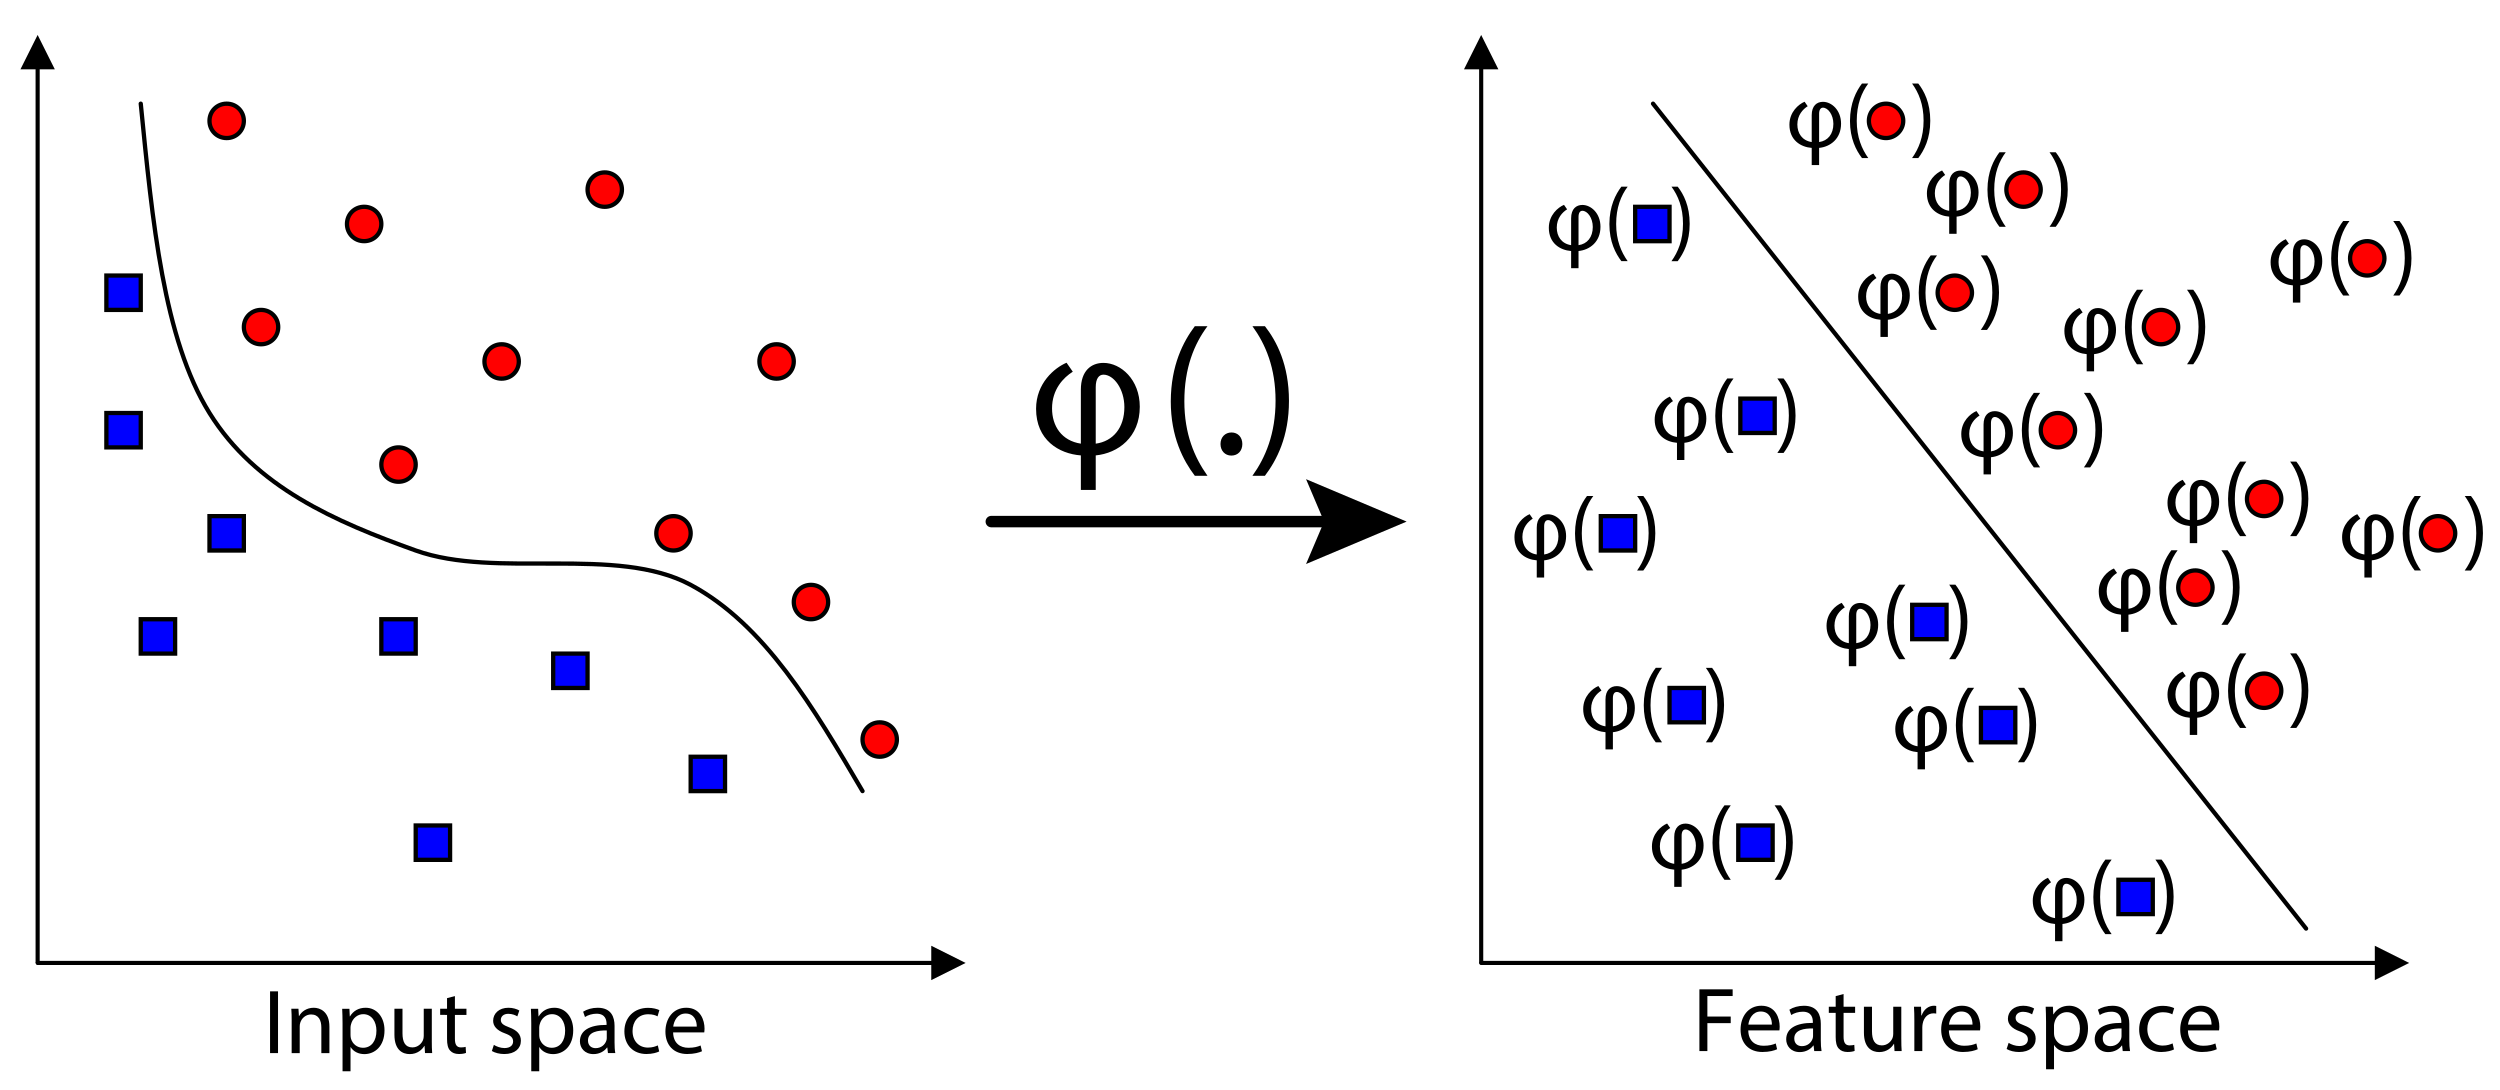 <?xml version="1.0" encoding="utf-8"?>
<!-- Generator: Adobe Illustrator 29.1.0, SVG Export Plug-In . SVG Version: 9.03 Build 55587)  -->
<svg version="1.1" id="Layer_1" xmlns="http://www.w3.org/2000/svg" xmlns:xlink="http://www.w3.org/1999/xlink" x="0px" y="0px"
	 viewBox="0 0 218.212 95.133" style="enable-background:new 0 0 218.212 95.133;" xml:space="preserve">
<style type="text/css">
	.st0{fill:none;stroke:#000000;stroke-width:0.375;stroke-linecap:round;stroke-linejoin:round;stroke-miterlimit:10;}
	.st1{fill-rule:evenodd;clip-rule:evenodd;fill:#FF0000;}
	.st2{fill:#0000FF;}
	.st3{fill:none;stroke:#000000;stroke-width:0.375;stroke-linecap:round;stroke-miterlimit:8;}
	.st4{fill:none;stroke:#000000;stroke-linecap:round;stroke-linejoin:round;}
</style>
<path class="st0" d="M12.285,9.05c1.02,10.26,1.98,20.52,6,27
	c4.02,6.48,10.98,9.48,18,12c7.02,2.52,17.52-0.48,24,3
	c6.48,3.48,10.74,10.74,15,18"/>
<path d="M1.785,6.05l1.5-3l1.5,3 M3.105,84.05V5.57l0.06-0.12l0.12-0.06l0.12,0.06
	l0.06,0.12v78.48l-0.06,0.12l-0.12,0.06l-0.12-0.06L3.105,84.05z"/>
<path d="M81.285,82.55l3,1.5l-3,1.5 M3.285,83.87H81.765l0.18,0.06v0.24l-0.18,0.06H3.285
	l-0.12-0.06l-0.06-0.12l0.06-0.12L3.285,83.87z"/>
<path class="st1" d="M19.785,9.05c-0.84,0-1.5,0.66-1.5,1.5c0,0.84,0.66,1.5,1.5,1.5s1.5-0.66,1.5-1.5
	C21.285,9.71,20.625,9.05,19.785,9.05"/>
<path class="st0" d="M19.785,9.05c-0.84,0-1.5,0.66-1.5,1.5c0,0.84,0.66,1.5,1.5,1.5s1.5-0.66,1.5-1.5
	C21.285,9.71,20.625,9.05,19.785,9.05z"/>
<rect x="9.285" y="24.05" class="st2" width="3" height="3"/>
<path class="st3" d="M9.285,24.05 M12.285,24.05h-3v3h3V24.05z"/>
<path class="st1" d="M31.785,18.05c-0.84,0-1.5,0.66-1.5,1.5c0,0.84,0.66,1.5,1.5,1.5s1.5-0.66,1.5-1.5
	C33.285,18.71,32.625,18.05,31.785,18.05"/>
<path class="st0" d="M31.785,18.05c-0.84,0-1.5,0.66-1.5,1.5c0,0.84,0.66,1.5,1.5,1.5s1.5-0.66,1.5-1.5
	C33.285,18.71,32.625,18.05,31.785,18.05z"/>
<path class="st1" d="M43.785,30.05c-0.84,0-1.5,0.66-1.5,1.5c0,0.84,0.66,1.5,1.5,1.5s1.5-0.66,1.5-1.5
	C45.285,30.71,44.625,30.05,43.785,30.05"/>
<path class="st0" d="M43.785,30.05c-0.84,0-1.5,0.66-1.5,1.5c0,0.84,0.66,1.5,1.5,1.5s1.5-0.66,1.5-1.5
	C45.285,30.71,44.625,30.05,43.785,30.05z"/>
<path class="st1" d="M52.785,15.05c-0.84,0-1.5,0.66-1.5,1.5c0,0.84,0.66,1.5,1.5,1.5
	s1.5-0.66,1.5-1.5C54.285,15.71,53.625,15.05,52.785,15.05"/>
<path class="st0" d="M52.785,15.05c-0.84,0-1.5,0.66-1.5,1.5c0,0.84,0.66,1.5,1.5,1.5
	s1.5-0.66,1.5-1.5C54.285,15.71,53.625,15.05,52.785,15.05z"/>
<path class="st1" d="M67.785,30.05c-0.84,0-1.5,0.66-1.5,1.5c0,0.84,0.66,1.5,1.5,1.5s1.5-0.66,1.5-1.5
	C69.285,30.71,68.625,30.05,67.785,30.05"/>
<path class="st0" d="M67.785,30.05c-0.84,0-1.5,0.66-1.5,1.5c0,0.84,0.66,1.5,1.5,1.5s1.5-0.66,1.5-1.5
	C69.285,30.71,68.625,30.05,67.785,30.05z"/>
<rect x="9.285" y="36.05" class="st2" width="3" height="3"/>
<path class="st3" d="M9.285,36.05 M12.285,36.05h-3v3h3V36.05z"/>
<rect x="18.285" y="45.05" class="st2" width="3" height="3"/>
<path class="st3" d="M18.285,45.05 M21.285,45.05h-3v3h3V45.05z"/>
<rect x="12.285" y="54.05" class="st2" width="3" height="3"/>
<path class="st3" d="M12.285,54.05 M15.285,54.05h-3v3h3V54.05z"/>
<rect x="33.285" y="54.05" class="st2" width="3" height="3"/>
<path class="st3" d="M33.285,54.05 M36.285,54.05h-3v3h3V54.05z"/>
<rect x="48.285" y="57.05" class="st2" width="3" height="3"/>
<path class="st3" d="M48.285,57.05 M51.285,57.05h-3v3h3V57.05z"/>
<rect x="60.285" y="66.05" class="st2" width="3" height="3"/>
<path class="st3" d="M60.285,66.05 M63.285,66.05h-3v3h3V66.05z"/>
<rect x="36.285" y="72.05" class="st2" width="3" height="3"/>
<path class="st3" d="M36.285,72.05 M39.285,72.05h-3v3h3V72.05z"/>
<path class="st1" d="M22.785,27.05c-0.84,0-1.5,0.66-1.5,1.5c0,0.84,0.66,1.5,1.5,1.5s1.5-0.66,1.5-1.5
	C24.285,27.71,23.625,27.05,22.785,27.05"/>
<path class="st0" d="M22.785,27.05c-0.84,0-1.5,0.66-1.5,1.5c0,0.84,0.66,1.5,1.5,1.5s1.5-0.66,1.5-1.5
	C24.285,27.71,23.625,27.05,22.785,27.05z"/>
<path class="st1" d="M34.785,39.05c-0.84,0-1.5,0.66-1.5,1.5c0,0.84,0.66,1.5,1.5,1.5s1.5-0.66,1.5-1.5
	C36.285,39.71,35.625,39.05,34.785,39.05"/>
<path class="st0" d="M34.785,39.05c-0.84,0-1.5,0.66-1.5,1.5c0,0.84,0.66,1.5,1.5,1.5s1.5-0.66,1.5-1.5
	C36.285,39.71,35.625,39.05,34.785,39.05z"/>
<path class="st1" d="M58.785,45.05c-0.84,0-1.5,0.66-1.5,1.5c0,0.84,0.66,1.5,1.5,1.5s1.5-0.66,1.5-1.5
	C60.285,45.71,59.625,45.05,58.785,45.05"/>
<path class="st0" d="M58.785,45.05c-0.84,0-1.5,0.66-1.5,1.5c0,0.84,0.66,1.5,1.5,1.5s1.5-0.66,1.5-1.5
	C60.285,45.71,59.625,45.05,58.785,45.05z"/>
<path class="st1" d="M70.785,51.05c-0.84,0-1.5,0.66-1.5,1.5c0,0.84,0.66,1.5,1.5,1.5s1.5-0.66,1.5-1.5
	C72.285,51.71,71.625,51.05,70.785,51.05"/>
<path class="st0" d="M70.785,51.05c-0.84,0-1.5,0.66-1.5,1.5c0,0.84,0.66,1.5,1.5,1.5s1.5-0.66,1.5-1.5
	C72.285,51.71,71.625,51.05,70.785,51.05z"/>
<path class="st1" d="M76.785,63.05c-0.84,0-1.5,0.66-1.5,1.5c0,0.84,0.66,1.5,1.5,1.5
	s1.5-0.66,1.5-1.5C78.285,63.71,77.625,63.05,76.785,63.05"/>
<path class="st0" d="M76.785,63.05c-0.84,0-1.5,0.66-1.5,1.5c0,0.84,0.66,1.5,1.5,1.5
	s1.5-0.66,1.5-1.5C78.285,63.71,77.625,63.05,76.785,63.05z"/>
<path d="M127.785,6.05l1.5-3l1.5,3 M129.105,84.05V5.57l0.06-0.12l0.12-0.06
	l0.12,0.06l0.06,0.12v78.48l-0.06,0.12l-0.12,0.06l-0.12-0.06L129.105,84.05z"/>
<path d="M207.285,82.55l3,1.5l-3,1.5 M129.285,83.87h78.48l0.18,0.06v0.24l-0.18,0.06
	h-78.48l-0.12-0.06l-0.06-0.12l0.06-0.12L129.285,83.87z"/>
<line class="st0" x1="144.285" y1="9.05" x2="201.285" y2="81.05"/>
<rect x="142.725" y="18.05" class="st2" width="3" height="3"/>
<path class="st3" d="M142.725,18.05 M145.725,18.05h-3v3h3V18.05z"/>
<g>
	<path d="M136.784,18.271c-0.407,0.255-0.902,0.766-0.902,1.596
		c0,0.766,0.415,1.405,1.253,1.532V19.053c0-0.83,0.455-1.165,0.982-1.165
		c0.758,0,1.58,0.726,1.58,1.907c0,1.325-0.942,2.019-1.916,2.115v1.5h-0.646v-1.5
		c-0.957-0.072-1.946-0.67-1.946-2.027c0-1.109,0.798-1.78,1.324-2.003L136.784,18.271z
		 M137.781,21.399c0.759-0.104,1.245-0.694,1.245-1.588c0-0.79-0.463-1.413-0.909-1.413
		c-0.2,0-0.336,0.176-0.336,0.543V21.399z"/>
</g>
<g>
	<path d="M142.071,16.291c-0.582,0.782-1.005,1.82-1.005,3.264
		c0,1.42,0.438,2.442,1.005,3.24h-0.55c-0.503-0.663-1.046-1.684-1.046-3.24
		c0.008-1.572,0.543-2.594,1.046-3.264H142.071z"/>
	<path d="M145.894,22.796c0.567-0.79,1.006-1.828,1.006-3.264
		c0-1.429-0.431-2.45-1.006-3.24h0.543c0.511,0.655,1.046,1.676,1.046,3.248
		c0,1.564-0.535,2.578-1.046,3.256H145.894z"/>
</g>
<rect x="151.905" y="34.79" class="st2" width="3" height="3"/>
<path class="st3" d="M151.905,34.79 M154.905,34.79h-3v3h3V34.79z"/>
<g>
	<path d="M146.024,35.011c-0.407,0.255-0.902,0.766-0.902,1.596
		c0,0.766,0.415,1.405,1.253,1.532v-2.346c0-0.83,0.455-1.165,0.982-1.165
		c0.758,0,1.58,0.726,1.58,1.907c0,1.325-0.942,2.019-1.916,2.115v1.5h-0.646v-1.5
		c-0.957-0.072-1.946-0.67-1.946-2.027c0-1.109,0.798-1.78,1.324-2.003L146.024,35.011z
		 M147.022,38.139c0.759-0.104,1.245-0.694,1.245-1.588c0-0.79-0.463-1.413-0.909-1.413
		c-0.2,0-0.336,0.176-0.336,0.543V38.139z"/>
</g>
<g>
	<path d="M151.312,33.032c-0.582,0.782-1.005,1.82-1.005,3.264
		c0,1.42,0.438,2.442,1.005,3.24h-0.55c-0.503-0.663-1.046-1.684-1.046-3.24
		c0.008-1.572,0.543-2.594,1.046-3.264H151.312z"/>
	<path d="M155.134,39.536c0.567-0.79,1.006-1.828,1.006-3.264
		c0-1.429-0.431-2.45-1.006-3.24h0.543c0.511,0.655,1.046,1.676,1.046,3.248
		c0,1.564-0.535,2.578-1.046,3.256H155.134z"/>
</g>
<rect x="166.905" y="52.79" class="st2" width="3" height="3"/>
<path class="st3" d="M166.905,52.79 M169.905,52.79h-3v3h3V52.79z"/>
<g>
	<path d="M161.024,53.011c-0.407,0.255-0.902,0.766-0.902,1.596
		c0,0.766,0.415,1.405,1.253,1.532v-2.346c0-0.83,0.455-1.165,0.982-1.165
		c0.758,0,1.58,0.726,1.58,1.907c0,1.325-0.942,2.019-1.916,2.115v1.5h-0.646v-1.5
		c-0.957-0.072-1.946-0.67-1.946-2.027c0-1.109,0.798-1.78,1.324-2.003L161.024,53.011z
		 M162.022,56.139c0.759-0.104,1.245-0.694,1.245-1.588c0-0.79-0.463-1.413-0.909-1.413
		c-0.2,0-0.336,0.176-0.336,0.543V56.139z"/>
</g>
<g>
	<path d="M166.312,51.032c-0.582,0.782-1.005,1.82-1.005,3.264
		c0,1.42,0.438,2.442,1.005,3.24h-0.55c-0.503-0.663-1.046-1.684-1.046-3.24
		c0.008-1.572,0.543-2.594,1.046-3.264H166.312z"/>
	<path d="M170.134,57.536c0.567-0.79,1.006-1.828,1.006-3.264
		c0-1.429-0.431-2.45-1.006-3.24h0.543c0.511,0.655,1.046,1.676,1.046,3.248
		c0,1.564-0.535,2.578-1.046,3.256H170.134z"/>
</g>
<rect x="172.905" y="61.79" class="st2" width="3" height="3"/>
<path class="st3" d="M172.905,61.79 M175.905,61.79h-3v3h3V61.79z"/>
<g>
	<path d="M167.024,62.011c-0.407,0.255-0.902,0.766-0.902,1.596
		c0,0.766,0.415,1.405,1.253,1.532v-2.346c0-0.83,0.455-1.165,0.982-1.165
		c0.758,0,1.58,0.726,1.58,1.907c0,1.325-0.942,2.019-1.916,2.115v1.5h-0.646v-1.5
		c-0.957-0.072-1.946-0.67-1.946-2.027c0-1.109,0.798-1.78,1.324-2.003L167.024,62.011z
		 M168.022,65.139c0.759-0.104,1.245-0.694,1.245-1.588c0-0.79-0.463-1.413-0.909-1.413
		c-0.2,0-0.336,0.176-0.336,0.543V65.139z"/>
</g>
<g>
	<path d="M172.312,60.032c-0.582,0.782-1.005,1.82-1.005,3.264
		c0,1.42,0.438,2.442,1.005,3.24h-0.55c-0.503-0.663-1.046-1.684-1.046-3.24
		c0.008-1.572,0.543-2.594,1.046-3.264H172.312z"/>
	<path d="M176.134,66.536c0.567-0.79,1.006-1.828,1.006-3.264
		c0-1.429-0.431-2.45-1.006-3.24h0.543c0.511,0.655,1.046,1.676,1.046,3.248
		c0,1.564-0.535,2.578-1.046,3.256H176.134z"/>
</g>
<rect x="145.725" y="60.05" class="st2" width="3" height="3"/>
<path class="st3" d="M145.725,60.05 M148.725,60.05h-3v3h3V60.05z"/>
<g>
	<path d="M139.784,60.271c-0.407,0.255-0.902,0.766-0.902,1.596
		c0,0.766,0.415,1.405,1.253,1.532V61.053c0-0.83,0.455-1.165,0.982-1.165
		c0.758,0,1.58,0.726,1.58,1.907c0,1.325-0.942,2.019-1.916,2.115v1.5h-0.646v-1.5
		c-0.957-0.072-1.946-0.67-1.946-2.027c0-1.109,0.798-1.78,1.324-2.003L139.784,60.271z
		 M140.781,63.399c0.759-0.104,1.245-0.694,1.245-1.588c0-0.79-0.463-1.413-0.909-1.413
		c-0.2,0-0.336,0.176-0.336,0.543V63.399z"/>
</g>
<g>
	<path d="M145.071,58.291c-0.582,0.782-1.005,1.82-1.005,3.264
		c0,1.42,0.438,2.442,1.005,3.24h-0.55c-0.503-0.663-1.046-1.684-1.046-3.24
		c0.008-1.572,0.543-2.594,1.046-3.264H145.071z"/>
	<path d="M148.894,64.796c0.567-0.79,1.006-1.828,1.006-3.264
		c0-1.429-0.431-2.45-1.006-3.24h0.543c0.511,0.655,1.046,1.676,1.046,3.248
		c0,1.564-0.535,2.578-1.046,3.256H148.894z"/>
</g>
<rect x="139.725" y="45.05" class="st2" width="3" height="3"/>
<path class="st3" d="M139.725,45.05 M142.725,45.05h-3v3h3V45.05z"/>
<g>
	<path d="M133.784,45.271c-0.407,0.255-0.902,0.766-0.902,1.596
		c0,0.766,0.415,1.405,1.253,1.532V46.053c0-0.83,0.455-1.165,0.982-1.165
		c0.758,0,1.58,0.726,1.58,1.907c0,1.325-0.942,2.019-1.916,2.115v1.5h-0.646v-1.5
		c-0.957-0.072-1.946-0.67-1.946-2.027c0-1.109,0.798-1.78,1.324-2.003L133.784,45.271z
		 M134.781,48.399c0.759-0.104,1.245-0.694,1.245-1.588c0-0.79-0.463-1.413-0.909-1.413
		c-0.2,0-0.336,0.176-0.336,0.543V48.399z"/>
</g>
<g>
	<path d="M139.071,43.291c-0.582,0.782-1.005,1.82-1.005,3.264
		c0,1.42,0.438,2.442,1.005,3.24h-0.55c-0.503-0.663-1.046-1.684-1.046-3.24
		c0.008-1.572,0.543-2.594,1.046-3.264H139.071z"/>
	<path d="M142.894,49.796c0.567-0.79,1.006-1.828,1.006-3.264
		c0-1.429-0.431-2.45-1.006-3.24h0.543c0.511,0.655,1.046,1.676,1.046,3.248
		c0,1.564-0.535,2.578-1.046,3.256H142.894z"/>
</g>
<rect x="184.905" y="76.79" class="st2" width="3" height="3"/>
<path class="st3" d="M184.905,76.79 M187.905,76.79h-3v3h3V76.79z"/>
<g>
	<path d="M179.024,77.011c-0.407,0.255-0.902,0.766-0.902,1.596
		c0,0.766,0.415,1.405,1.253,1.532v-2.346c0-0.83,0.455-1.165,0.982-1.165
		c0.758,0,1.58,0.726,1.58,1.907c0,1.325-0.942,2.019-1.916,2.115v1.5h-0.646v-1.5
		c-0.957-0.072-1.946-0.67-1.946-2.027c0-1.109,0.798-1.78,1.324-2.003L179.024,77.011z
		 M180.022,80.139c0.759-0.104,1.245-0.694,1.245-1.588c0-0.79-0.463-1.413-0.909-1.413
		c-0.2,0-0.336,0.176-0.336,0.543V80.139z"/>
</g>
<g>
	<path d="M184.312,75.032c-0.582,0.782-1.005,1.82-1.005,3.264
		c0,1.42,0.438,2.442,1.005,3.24h-0.55c-0.503-0.663-1.046-1.684-1.046-3.24
		c0.008-1.572,0.543-2.594,1.046-3.264H184.312z"/>
	<path d="M188.134,81.536c0.567-0.79,1.006-1.828,1.006-3.264
		c0-1.429-0.431-2.45-1.006-3.24h0.543c0.511,0.655,1.046,1.676,1.046,3.248
		c0,1.564-0.535,2.578-1.046,3.256H188.134z"/>
</g>
<rect x="151.725" y="72.05" class="st2" width="3" height="3"/>
<path class="st3" d="M151.725,72.05 M154.725,72.05h-3v3h3V72.05z"/>
<g>
	<path d="M145.784,72.271c-0.407,0.255-0.902,0.766-0.902,1.596
		c0,0.766,0.415,1.405,1.253,1.532v-2.346c0-0.83,0.455-1.165,0.982-1.165
		c0.758,0,1.58,0.726,1.58,1.907c0,1.325-0.942,2.019-1.916,2.115v1.5h-0.646v-1.5
		c-0.957-0.072-1.946-0.67-1.946-2.027c0-1.109,0.798-1.78,1.324-2.003L145.784,72.271z
		 M146.781,75.399c0.759-0.104,1.245-0.694,1.245-1.588c0-0.79-0.463-1.413-0.909-1.413
		c-0.2,0-0.336,0.176-0.336,0.543V75.399z"/>
</g>
<g>
	<path d="M151.071,70.291c-0.582,0.782-1.005,1.82-1.005,3.264
		c0,1.42,0.438,2.442,1.005,3.24h-0.55c-0.503-0.663-1.046-1.684-1.046-3.24
		c0.008-1.572,0.543-2.594,1.046-3.264H151.071z"/>
	<path d="M154.894,76.796c0.567-0.79,1.006-1.828,1.006-3.264
		c0-1.429-0.431-2.45-1.006-3.24h0.543c0.511,0.655,1.046,1.676,1.046,3.248
		c0,1.564-0.535,2.578-1.046,3.256H154.894z"/>
</g>
<g>
	<path d="M93.638,32.444c-0.817,0.513-1.81,1.538-1.81,3.204
		c0,1.538,0.833,2.82,2.515,3.076v-4.71c0-1.666,0.913-2.339,1.971-2.339
		c1.522,0,3.172,1.458,3.172,3.829c0,2.66-1.891,4.053-3.845,4.246v3.012h-1.298v-3.012
		c-1.922-0.144-3.909-1.346-3.909-4.069c0-2.227,1.602-3.573,2.66-4.021L93.638,32.444z
		 M95.641,38.725c1.522-0.208,2.5-1.394,2.5-3.188c0-1.586-0.929-2.835-1.827-2.835
		c-0.4,0-0.673,0.352-0.673,1.089V38.725z"/>
</g>
<g>
	<path d="M105.395,28.471c-1.169,1.57-2.019,3.653-2.019,6.553
		c0,2.852,0.881,4.903,2.019,6.505h-1.105c-1.009-1.33-2.099-3.38-2.099-6.505
		c0.016-3.156,1.089-5.207,2.099-6.553H105.395z"/>
	<path d="M106.531,38.757c0-0.593,0.4-1.009,0.961-1.009c0.562,0,0.945,0.417,0.945,1.009
		c0,0.577-0.368,1.009-0.961,1.009C106.916,39.766,106.531,39.333,106.531,38.757z"/>
	<path d="M109.318,41.528c1.138-1.586,2.019-3.669,2.019-6.553
		c0-2.868-0.865-4.918-2.019-6.505h1.09c1.025,1.314,2.099,3.365,2.099,6.521
		c0,3.14-1.073,5.175-2.099,6.537H109.318z"/>
</g>
<path class="st1" d="M188.625,27.05c-0.84,0-1.5,0.66-1.5,1.5c0,0.84,0.66,1.5,1.5,1.5
	c0.78,0,1.5-0.66,1.5-1.5C190.125,27.71,189.405,27.05,188.625,27.05"/>
<path class="st0" d="M188.625,27.05c-0.84,0-1.5,0.66-1.5,1.5c0,0.84,0.66,1.5,1.5,1.5
	c0.78,0,1.5-0.66,1.5-1.5C190.125,27.71,189.405,27.05,188.625,27.05z"/>
<g>
	<path d="M181.784,27.271c-0.407,0.255-0.902,0.766-0.902,1.596
		c0,0.766,0.415,1.405,1.253,1.532V28.053c0-0.83,0.455-1.165,0.982-1.165
		c0.758,0,1.58,0.726,1.58,1.907c0,1.325-0.942,2.019-1.916,2.115v1.5h-0.646v-1.5
		c-0.957-0.072-1.946-0.67-1.946-2.027c0-1.109,0.798-1.78,1.324-2.003L181.784,27.271z
		 M182.781,30.399c0.759-0.104,1.245-0.694,1.245-1.588c0-0.79-0.463-1.413-0.909-1.413
		c-0.2,0-0.336,0.176-0.336,0.543V30.399z"/>
</g>
<g>
	<path d="M187.071,25.291c-0.582,0.782-1.005,1.82-1.005,3.264
		c0,1.42,0.438,2.442,1.005,3.24h-0.55c-0.503-0.663-1.046-1.684-1.046-3.24
		c0.008-1.572,0.543-2.594,1.046-3.264H187.071z"/>
	<path d="M190.894,31.796c0.567-0.79,1.006-1.828,1.006-3.264
		c0-1.429-0.431-2.45-1.006-3.24h0.543c0.511,0.655,1.046,1.676,1.046,3.248
		c0,1.564-0.535,2.578-1.046,3.256H190.894z"/>
</g>
<path class="st1" d="M164.625,9.05c-0.84,0-1.5,0.66-1.5,1.5c0,0.84,0.66,1.5,1.5,1.5
	c0.78,0,1.5-0.66,1.5-1.5C166.125,9.71,165.405,9.05,164.625,9.05"/>
<path class="st0" d="M164.625,9.05c-0.84,0-1.5,0.66-1.5,1.5c0,0.84,0.66,1.5,1.5,1.5
	c0.78,0,1.5-0.66,1.5-1.5C166.125,9.71,165.405,9.05,164.625,9.05z"/>
<g>
	<path d="M157.784,9.271c-0.407,0.255-0.902,0.766-0.902,1.596
		c0,0.766,0.415,1.405,1.253,1.532v-2.346c0-0.83,0.455-1.165,0.982-1.165
		c0.758,0,1.58,0.726,1.58,1.907c0,1.325-0.942,2.019-1.916,2.115v1.5h-0.646v-1.5
		c-0.957-0.072-1.946-0.67-1.946-2.027c0-1.109,0.798-1.78,1.324-2.003L157.784,9.271z
		 M158.781,12.399c0.759-0.104,1.245-0.694,1.245-1.588c0-0.79-0.463-1.413-0.909-1.413
		c-0.2,0-0.336,0.176-0.336,0.543V12.399z"/>
</g>
<g>
	<path d="M163.071,7.291c-0.582,0.782-1.005,1.82-1.005,3.264
		c0,1.42,0.438,2.442,1.005,3.24h-0.55c-0.503-0.663-1.046-1.684-1.046-3.24
		c0.008-1.572,0.543-2.594,1.046-3.264H163.071z"/>
	<path d="M166.894,13.796c0.567-0.79,1.006-1.828,1.006-3.264
		c0-1.429-0.431-2.45-1.006-3.24h0.543c0.511,0.655,1.046,1.676,1.046,3.248
		c0,1.564-0.535,2.578-1.046,3.256H166.894z"/>
</g>
<path class="st1" d="M179.625,36.05c-0.84,0-1.5,0.66-1.5,1.5c0,0.84,0.66,1.5,1.5,1.5
	c0.78,0,1.5-0.66,1.5-1.5C181.125,36.71,180.405,36.05,179.625,36.05"/>
<path class="st0" d="M179.625,36.05c-0.84,0-1.5,0.66-1.5,1.5c0,0.84,0.66,1.5,1.5,1.5
	c0.78,0,1.5-0.66,1.5-1.5C181.125,36.71,180.405,36.05,179.625,36.05z"/>
<g>
	<path d="M172.784,36.271c-0.407,0.255-0.902,0.766-0.902,1.596
		c0,0.766,0.415,1.405,1.253,1.532V37.053c0-0.83,0.455-1.165,0.982-1.165
		c0.758,0,1.58,0.726,1.58,1.907c0,1.325-0.942,2.019-1.916,2.115v1.5h-0.646v-1.5
		c-0.957-0.072-1.946-0.67-1.946-2.027c0-1.109,0.798-1.78,1.324-2.003L172.784,36.271z
		 M173.781,39.399c0.759-0.104,1.245-0.694,1.245-1.588c0-0.79-0.463-1.413-0.909-1.413
		c-0.2,0-0.336,0.176-0.336,0.543V39.399z"/>
</g>
<g>
	<path d="M178.071,34.291c-0.582,0.782-1.005,1.82-1.005,3.264
		c0,1.42,0.438,2.442,1.005,3.24h-0.55c-0.503-0.663-1.046-1.684-1.046-3.24
		c0.008-1.572,0.543-2.594,1.046-3.264H178.071z"/>
	<path d="M181.894,40.796c0.567-0.79,1.006-1.828,1.006-3.264
		c0-1.429-0.431-2.45-1.006-3.24h0.543c0.511,0.655,1.046,1.676,1.046,3.248
		c0,1.564-0.535,2.578-1.046,3.256H181.894z"/>
</g>
<path class="st1" d="M170.625,24.05c-0.84,0-1.5,0.66-1.5,1.5c0,0.84,0.66,1.5,1.5,1.5
	c0.78,0,1.5-0.66,1.5-1.5C172.125,24.71,171.405,24.05,170.625,24.05"/>
<path class="st0" d="M170.625,24.05c-0.84,0-1.5,0.66-1.5,1.5c0,0.84,0.66,1.5,1.5,1.5
	c0.78,0,1.5-0.66,1.5-1.5C172.125,24.71,171.405,24.05,170.625,24.05z"/>
<g>
	<path d="M163.784,24.271c-0.407,0.255-0.902,0.766-0.902,1.596
		c0,0.766,0.415,1.405,1.253,1.532V25.053c0-0.83,0.455-1.165,0.982-1.165
		c0.758,0,1.58,0.726,1.58,1.907c0,1.325-0.942,2.019-1.916,2.115v1.5h-0.646v-1.5
		c-0.957-0.072-1.946-0.67-1.946-2.027c0-1.109,0.798-1.78,1.324-2.003L163.784,24.271z
		 M164.781,27.399c0.759-0.104,1.245-0.694,1.245-1.588c0-0.79-0.463-1.413-0.909-1.413
		c-0.2,0-0.336,0.176-0.336,0.543V27.399z"/>
</g>
<g>
	<path d="M169.071,22.291c-0.582,0.782-1.005,1.82-1.005,3.264
		c0,1.42,0.438,2.442,1.005,3.24h-0.55c-0.503-0.663-1.046-1.684-1.046-3.24
		c0.008-1.572,0.543-2.594,1.046-3.264H169.071z"/>
	<path d="M172.894,28.796c0.567-0.79,1.006-1.828,1.006-3.264
		c0-1.429-0.431-2.45-1.006-3.24h0.543c0.511,0.655,1.046,1.676,1.046,3.248
		c0,1.564-0.535,2.578-1.046,3.256H172.894z"/>
</g>
<path class="st1" d="M176.625,15.05c-0.84,0-1.5,0.66-1.5,1.5c0,0.84,0.66,1.5,1.5,1.5
	c0.78,0,1.5-0.66,1.5-1.5C178.125,15.71,177.405,15.05,176.625,15.05"/>
<path class="st0" d="M176.625,15.05c-0.84,0-1.5,0.66-1.5,1.5c0,0.84,0.66,1.5,1.5,1.5
	c0.78,0,1.5-0.66,1.5-1.5C178.125,15.71,177.405,15.05,176.625,15.05z"/>
<g>
	<path d="M169.784,15.271c-0.407,0.255-0.902,0.766-0.902,1.596
		c0,0.766,0.415,1.405,1.253,1.532V16.053c0-0.83,0.455-1.165,0.982-1.165
		c0.758,0,1.58,0.726,1.58,1.907c0,1.325-0.942,2.019-1.916,2.115v1.5h-0.646v-1.5
		c-0.957-0.072-1.946-0.67-1.946-2.027c0-1.109,0.798-1.78,1.324-2.003L169.784,15.271z
		 M170.781,18.399c0.759-0.104,1.245-0.694,1.245-1.588c0-0.79-0.463-1.413-0.909-1.413
		c-0.2,0-0.336,0.176-0.336,0.543V18.399z"/>
</g>
<g>
	<path d="M175.071,13.291c-0.582,0.782-1.005,1.82-1.005,3.264
		c0,1.42,0.438,2.442,1.005,3.24h-0.55c-0.503-0.663-1.046-1.684-1.046-3.24
		c0.008-1.572,0.543-2.594,1.046-3.264H175.071z"/>
	<path d="M178.894,19.796c0.567-0.79,1.006-1.828,1.006-3.264
		c0-1.429-0.431-2.45-1.006-3.24h0.543c0.511,0.655,1.046,1.676,1.046,3.248
		c0,1.564-0.535,2.578-1.046,3.256H178.894z"/>
</g>
<path class="st1" d="M197.625,58.79c-0.84,0-1.5,0.66-1.5,1.5c0,0.84,0.66,1.5,1.5,1.5
	c0.78,0,1.5-0.66,1.5-1.5C199.125,59.45,198.405,58.79,197.625,58.79"/>
<path class="st0" d="M197.625,58.79c-0.84,0-1.5,0.66-1.5,1.5c0,0.84,0.66,1.5,1.5,1.5
	c0.78,0,1.5-0.66,1.5-1.5C199.125,59.45,198.405,58.79,197.625,58.79z"/>
<g>
	<path d="M190.784,59.011c-0.407,0.255-0.902,0.766-0.902,1.596
		c0,0.766,0.415,1.405,1.253,1.532v-2.346c0-0.83,0.455-1.165,0.982-1.165
		c0.758,0,1.58,0.726,1.58,1.907c0,1.325-0.942,2.019-1.916,2.115v1.5h-0.646v-1.5
		c-0.957-0.072-1.946-0.67-1.946-2.027c0-1.109,0.798-1.78,1.324-2.003L190.784,59.011z
		 M191.781,62.139c0.759-0.104,1.245-0.694,1.245-1.588c0-0.79-0.463-1.413-0.909-1.413
		c-0.2,0-0.336,0.176-0.336,0.543V62.139z"/>
</g>
<g>
	<path d="M196.071,57.032c-0.582,0.782-1.005,1.82-1.005,3.264
		c0,1.42,0.438,2.442,1.005,3.24h-0.55c-0.503-0.663-1.046-1.684-1.046-3.24
		c0.008-1.572,0.543-2.594,1.046-3.264H196.071z"/>
	<path d="M199.894,63.536c0.567-0.79,1.006-1.828,1.006-3.264
		c0-1.429-0.431-2.45-1.006-3.24h0.543c0.511,0.655,1.046,1.676,1.046,3.248
		c0,1.564-0.535,2.578-1.046,3.256H199.894z"/>
</g>
<path class="st1" d="M206.625,21.05c-0.84,0-1.5,0.66-1.5,1.5c0,0.84,0.66,1.5,1.5,1.5
	c0.78,0,1.5-0.66,1.5-1.5C208.125,21.71,207.405,21.05,206.625,21.05"/>
<path class="st0" d="M206.625,21.05c-0.84,0-1.5,0.66-1.5,1.5c0,0.84,0.66,1.5,1.5,1.5
	c0.78,0,1.5-0.66,1.5-1.5C208.125,21.71,207.405,21.05,206.625,21.05z"/>
<g>
	<path d="M199.784,21.271c-0.407,0.255-0.902,0.766-0.902,1.596
		c0,0.766,0.415,1.405,1.253,1.532V22.053c0-0.83,0.455-1.165,0.982-1.165
		c0.758,0,1.58,0.726,1.58,1.907c0,1.325-0.942,2.019-1.916,2.115v1.5h-0.646v-1.5
		c-0.957-0.072-1.946-0.67-1.946-2.027c0-1.109,0.798-1.78,1.324-2.003L199.784,21.271z
		 M200.781,24.399c0.759-0.104,1.245-0.694,1.245-1.588c0-0.79-0.463-1.413-0.909-1.413
		c-0.2,0-0.336,0.176-0.336,0.543V24.399z"/>
</g>
<g>
	<path d="M205.071,19.291c-0.582,0.782-1.005,1.82-1.005,3.264
		c0,1.42,0.438,2.442,1.005,3.24h-0.55c-0.503-0.663-1.046-1.684-1.046-3.24
		c0.008-1.572,0.543-2.594,1.046-3.264H205.071z"/>
	<path d="M208.894,25.796c0.567-0.79,1.006-1.828,1.006-3.264
		c0-1.429-0.431-2.45-1.006-3.24h0.543c0.511,0.655,1.046,1.676,1.046,3.248
		c0,1.564-0.535,2.578-1.046,3.256H208.894z"/>
</g>
<path class="st1" d="M197.625,42.05c-0.84,0-1.5,0.66-1.5,1.5c0,0.84,0.66,1.5,1.5,1.5
	c0.78,0,1.5-0.66,1.5-1.5C199.125,42.71,198.405,42.05,197.625,42.05"/>
<path class="st0" d="M197.625,42.05c-0.84,0-1.5,0.66-1.5,1.5c0,0.84,0.66,1.5,1.5,1.5
	c0.78,0,1.5-0.66,1.5-1.5C199.125,42.71,198.405,42.05,197.625,42.05z"/>
<g>
	<path d="M190.784,42.271c-0.407,0.255-0.902,0.766-0.902,1.596
		c0,0.766,0.415,1.405,1.253,1.532V43.053c0-0.83,0.455-1.165,0.982-1.165
		c0.758,0,1.58,0.726,1.58,1.907c0,1.325-0.942,2.019-1.916,2.115v1.5h-0.646v-1.5
		c-0.957-0.072-1.946-0.67-1.946-2.027c0-1.109,0.798-1.78,1.324-2.003L190.784,42.271z
		 M191.781,45.399c0.759-0.104,1.245-0.694,1.245-1.588c0-0.79-0.463-1.413-0.909-1.413
		c-0.2,0-0.336,0.176-0.336,0.543V45.399z"/>
</g>
<g>
	<path d="M196.071,40.291c-0.582,0.782-1.005,1.82-1.005,3.264
		c0,1.42,0.438,2.442,1.005,3.24h-0.55c-0.503-0.663-1.046-1.684-1.046-3.24
		c0.008-1.572,0.543-2.594,1.046-3.264H196.071z"/>
	<path d="M199.894,46.796c0.567-0.79,1.006-1.828,1.006-3.264
		c0-1.429-0.431-2.45-1.006-3.24h0.543c0.511,0.655,1.046,1.676,1.046,3.248
		c0,1.564-0.535,2.578-1.046,3.256H199.894z"/>
</g>
<path class="st1" d="M191.625,49.79c-0.84,0-1.5,0.66-1.5,1.5c0,0.84,0.66,1.5,1.5,1.5
	c0.78,0,1.5-0.66,1.5-1.5C193.125,50.45,192.405,49.79,191.625,49.79"/>
<path class="st0" d="M191.625,49.79c-0.84,0-1.5,0.66-1.5,1.5c0,0.84,0.66,1.5,1.5,1.5
	c0.78,0,1.5-0.66,1.5-1.5C193.125,50.45,192.405,49.79,191.625,49.79z"/>
<g>
	<path d="M184.784,50.011c-0.407,0.255-0.902,0.766-0.902,1.596
		c0,0.766,0.415,1.405,1.253,1.532v-2.346c0-0.83,0.455-1.165,0.982-1.165
		c0.758,0,1.58,0.726,1.58,1.907c0,1.325-0.942,2.019-1.916,2.115v1.5h-0.646v-1.5
		c-0.957-0.072-1.946-0.67-1.946-2.027c0-1.109,0.798-1.78,1.324-2.003L184.784,50.011z
		 M185.781,53.139c0.759-0.104,1.245-0.694,1.245-1.588c0-0.79-0.463-1.413-0.909-1.413
		c-0.2,0-0.336,0.176-0.336,0.543V53.139z"/>
</g>
<g>
	<path d="M190.071,48.032c-0.582,0.782-1.005,1.82-1.005,3.264
		c0,1.42,0.438,2.442,1.005,3.24h-0.55c-0.503-0.663-1.046-1.684-1.046-3.24
		c0.008-1.572,0.543-2.594,1.046-3.264H190.071z"/>
	<path d="M193.894,54.536c0.567-0.79,1.006-1.828,1.006-3.264
		c0-1.429-0.431-2.45-1.006-3.24h0.543c0.511,0.655,1.046,1.676,1.046,3.248
		c0,1.564-0.535,2.578-1.046,3.256H193.894z"/>
</g>
<path class="st1" d="M212.805,45.05c-0.84,0-1.5,0.66-1.5,1.5c0,0.84,0.66,1.5,1.5,1.5
	c0.78,0,1.5-0.66,1.5-1.5C214.305,45.71,213.585,45.05,212.805,45.05"/>
<path class="st0" d="M212.805,45.05c-0.84,0-1.5,0.66-1.5,1.5c0,0.84,0.66,1.5,1.5,1.5
	c0.78,0,1.5-0.66,1.5-1.5C214.305,45.71,213.585,45.05,212.805,45.05z"/>
<g>
	<path d="M206.024,45.271c-0.407,0.255-0.902,0.766-0.902,1.596
		c0,0.766,0.415,1.405,1.253,1.532V46.053c0-0.83,0.455-1.165,0.982-1.165
		c0.758,0,1.58,0.726,1.58,1.907c0,1.325-0.942,2.019-1.916,2.115v1.5h-0.646v-1.5
		c-0.957-0.072-1.946-0.67-1.946-2.027c0-1.109,0.798-1.78,1.324-2.003L206.024,45.271z
		 M207.022,48.399c0.759-0.104,1.245-0.694,1.245-1.588c0-0.79-0.463-1.413-0.909-1.413
		c-0.2,0-0.336,0.176-0.336,0.543V48.399z"/>
</g>
<g>
	<path d="M211.312,43.291c-0.582,0.782-1.005,1.82-1.005,3.264
		c0,1.42,0.438,2.442,1.005,3.24h-0.55c-0.503-0.663-1.046-1.684-1.046-3.24
		c0.008-1.572,0.543-2.594,1.046-3.264H211.312z"/>
	<path d="M215.134,49.796c0.567-0.79,1.006-1.828,1.006-3.264
		c0-1.429-0.431-2.45-1.006-3.24h0.543c0.511,0.655,1.046,1.676,1.046,3.248
		c0,1.564-0.535,2.578-1.046,3.256H215.134z"/>
</g>
<g>
	<path d="M148.332,86.354h2.902v0.584h-2.206v1.791h2.038v0.576h-2.038v2.438h-0.696V86.354z"
		/>
	<path d="M152.597,89.936c0.016,0.952,0.624,1.343,1.327,1.343
		c0.504,0,0.808-0.088,1.071-0.2l0.12,0.504c-0.248,0.112-0.672,0.24-1.287,0.24
		c-1.191,0-1.903-0.784-1.903-1.951s0.688-2.087,1.815-2.087c1.263,0,1.599,1.112,1.599,1.823
		c0,0.144-0.016,0.256-0.023,0.328H152.597z M154.659,89.433
		c0.008-0.448-0.184-1.144-0.976-1.144c-0.711,0-1.023,0.656-1.079,1.144H154.659z"/>
	<path d="M158.355,91.744l-0.056-0.488h-0.024c-0.216,0.304-0.632,0.576-1.184,0.576
		c-0.783,0-1.183-0.552-1.183-1.111c0-0.936,0.831-1.447,2.326-1.439v-0.08
		c0-0.32-0.088-0.896-0.88-0.896c-0.359,0-0.735,0.112-1.007,0.288l-0.16-0.463
		c0.32-0.208,0.784-0.344,1.271-0.344c1.184,0,1.471,0.808,1.471,1.583v1.447
		c0,0.335,0.017,0.664,0.064,0.927H158.355z M158.252,89.769
		c-0.768-0.016-1.64,0.12-1.64,0.872c0,0.456,0.304,0.672,0.664,0.672
		c0.503,0,0.823-0.32,0.936-0.648c0.023-0.072,0.04-0.152,0.04-0.224V89.769z"/>
	<path d="M160.916,86.762v1.112h1.007v0.536h-1.007v2.086c0,0.48,0.136,0.752,0.527,0.752
		c0.184,0,0.319-0.024,0.408-0.048l0.031,0.527c-0.136,0.056-0.352,0.096-0.623,0.096
		c-0.328,0-0.592-0.104-0.76-0.296c-0.2-0.208-0.272-0.552-0.272-1.007v-2.111h-0.6
		v-0.536h0.6v-0.928L160.916,86.762z"/>
	<path d="M165.955,90.688c0,0.399,0.008,0.751,0.031,1.055h-0.623l-0.04-0.632h-0.017
		c-0.184,0.312-0.591,0.72-1.279,0.72c-0.607,0-1.335-0.336-1.335-1.695v-2.263h0.704
		v2.143c0,0.735,0.224,1.231,0.863,1.231c0.472,0,0.8-0.328,0.928-0.64
		c0.04-0.104,0.063-0.232,0.063-0.36v-2.375h0.704V90.688z"/>
	<path d="M167.093,89.081c0-0.456-0.009-0.848-0.032-1.207h0.615l0.024,0.759h0.032
		c0.176-0.52,0.6-0.848,1.071-0.848c0.08,0,0.136,0.008,0.2,0.024v0.664
		c-0.072-0.016-0.145-0.024-0.24-0.024c-0.496,0-0.848,0.376-0.943,0.904
		c-0.017,0.096-0.032,0.208-0.032,0.328v2.063h-0.695V89.081z"/>
	<path d="M170.108,89.936c0.016,0.952,0.624,1.343,1.327,1.343
		c0.504,0,0.808-0.088,1.071-0.2l0.12,0.504c-0.248,0.112-0.672,0.24-1.287,0.24
		c-1.191,0-1.903-0.784-1.903-1.951s0.688-2.087,1.815-2.087c1.263,0,1.599,1.112,1.599,1.823
		c0,0.144-0.016,0.256-0.023,0.328H170.108z M172.171,89.433
		c0.008-0.448-0.184-1.144-0.976-1.144c-0.711,0-1.023,0.656-1.079,1.144H172.171z"/>
	<path d="M175.323,91.024c0.208,0.136,0.576,0.28,0.928,0.28
		c0.512,0,0.752-0.256,0.752-0.576c0-0.335-0.2-0.52-0.72-0.711
		c-0.695-0.248-1.023-0.632-1.023-1.095c0-0.624,0.504-1.136,1.335-1.136
		c0.392,0,0.735,0.112,0.952,0.24l-0.177,0.512c-0.151-0.096-0.432-0.224-0.791-0.224
		c-0.416,0-0.647,0.24-0.647,0.528c0,0.32,0.231,0.464,0.735,0.656
		c0.672,0.256,1.016,0.591,1.016,1.167c0,0.68-0.528,1.16-1.447,1.16
		c-0.424,0-0.815-0.104-1.088-0.264L175.323,91.024z"/>
	<path d="M178.588,89.137c0-0.496-0.017-0.896-0.032-1.263h0.632l0.031,0.664h0.017
		c0.288-0.472,0.743-0.752,1.375-0.752c0.936,0,1.64,0.792,1.64,1.967
		c0,1.391-0.848,2.079-1.76,2.079c-0.512,0-0.959-0.224-1.191-0.607h-0.016v2.103h-0.695
		V89.137z M179.283,90.168c0,0.104,0.016,0.2,0.032,0.288
		c0.128,0.488,0.552,0.823,1.056,0.823c0.743,0,1.175-0.607,1.175-1.495
		c0-0.775-0.407-1.439-1.151-1.439c-0.479,0-0.928,0.344-1.063,0.871
		c-0.023,0.088-0.048,0.192-0.048,0.288V90.168z"/>
	<path d="M185.282,91.744l-0.056-0.488h-0.024c-0.216,0.304-0.632,0.576-1.184,0.576
		c-0.783,0-1.183-0.552-1.183-1.111c0-0.936,0.831-1.447,2.326-1.439v-0.08
		c0-0.32-0.088-0.896-0.879-0.896c-0.36,0-0.736,0.112-1.008,0.288l-0.16-0.463
		c0.32-0.208,0.783-0.344,1.271-0.344c1.184,0,1.471,0.808,1.471,1.583v1.447
		c0,0.335,0.017,0.664,0.064,0.927H185.282z M185.178,89.769
		c-0.768-0.016-1.639,0.12-1.639,0.872c0,0.456,0.304,0.672,0.664,0.672
		c0.503,0,0.823-0.32,0.936-0.648c0.023-0.072,0.039-0.152,0.039-0.224V89.769z"/>
	<path d="M189.754,91.6c-0.184,0.096-0.592,0.224-1.111,0.224
		c-1.167,0-1.927-0.792-1.927-1.975c0-1.191,0.815-2.055,2.079-2.055
		c0.416,0,0.783,0.104,0.976,0.2l-0.16,0.544c-0.168-0.096-0.432-0.184-0.815-0.184
		c-0.888,0-1.367,0.656-1.367,1.463c0,0.896,0.575,1.447,1.343,1.447
		c0.4,0,0.664-0.104,0.864-0.191L189.754,91.6z"/>
	<path d="M190.972,89.936c0.016,0.952,0.624,1.343,1.327,1.343
		c0.504,0,0.808-0.088,1.071-0.2l0.12,0.504c-0.248,0.112-0.672,0.24-1.287,0.24
		c-1.191,0-1.903-0.784-1.903-1.951s0.688-2.087,1.815-2.087c1.263,0,1.599,1.112,1.599,1.823
		c0,0.144-0.016,0.256-0.023,0.328H190.972z M193.034,89.433
		c0.008-0.448-0.184-1.144-0.976-1.144c-0.711,0-1.023,0.656-1.079,1.144H193.034z"/>
</g>
<g>
	<path d="M24.267,86.53v5.389h-0.695v-5.389H24.267z"/>
	<path d="M25.459,89.097c0-0.4-0.008-0.728-0.032-1.047h0.624l0.04,0.64h0.016
		c0.192-0.368,0.64-0.728,1.279-0.728c0.536,0,1.367,0.32,1.367,1.647v2.311h-0.704
		v-2.231c0-0.624-0.232-1.143-0.896-1.143c-0.464,0-0.824,0.328-0.943,0.719
		c-0.032,0.088-0.048,0.208-0.048,0.328v2.327h-0.704V89.097z"/>
	<path d="M29.899,89.313c0-0.496-0.016-0.896-0.032-1.263h0.632l0.032,0.664h0.016
		c0.288-0.472,0.744-0.752,1.375-0.752c0.936,0,1.639,0.792,1.639,1.967
		c0,1.391-0.848,2.079-1.759,2.079c-0.512,0-0.959-0.224-1.191-0.607h-0.016v2.103h-0.696
		V89.313z M30.595,90.344c0,0.104,0.016,0.2,0.032,0.288
		c0.128,0.488,0.551,0.823,1.055,0.823c0.744,0,1.175-0.607,1.175-1.495
		c0-0.775-0.408-1.439-1.151-1.439c-0.479,0-0.927,0.344-1.063,0.871
		c-0.024,0.088-0.048,0.192-0.048,0.288V90.344z"/>
	<path d="M37.689,90.864c0,0.399,0.008,0.751,0.032,1.055h-0.624l-0.04-0.632h-0.016
		c-0.184,0.312-0.592,0.72-1.279,0.72c-0.608,0-1.335-0.336-1.335-1.695v-2.263h0.704
		v2.143c0,0.735,0.224,1.231,0.864,1.231c0.472,0,0.799-0.328,0.927-0.64
		c0.04-0.104,0.064-0.232,0.064-0.36v-2.375h0.704V90.864z"/>
	<path d="M39.707,86.938v1.112h1.007v0.536H39.707v2.086c0,0.48,0.136,0.752,0.528,0.752
		c0.184,0,0.32-0.024,0.408-0.048l0.032,0.527c-0.136,0.056-0.352,0.096-0.624,0.096
		c-0.328,0-0.591-0.104-0.759-0.296c-0.2-0.208-0.272-0.552-0.272-1.007v-2.111H38.419
		v-0.536h0.6V87.122L39.707,86.938z"/>
	<path d="M43.107,91.2c0.208,0.136,0.576,0.28,0.927,0.28
		c0.512,0,0.752-0.256,0.752-0.576c0-0.335-0.2-0.52-0.72-0.711
		c-0.696-0.248-1.023-0.632-1.023-1.095c0-0.624,0.504-1.136,1.335-1.136
		c0.392,0,0.736,0.112,0.952,0.24l-0.176,0.512c-0.152-0.096-0.432-0.224-0.792-0.224
		c-0.416,0-0.648,0.24-0.648,0.528c0,0.32,0.232,0.464,0.736,0.656
		c0.671,0.256,1.016,0.591,1.016,1.167c0,0.68-0.528,1.16-1.447,1.16
		c-0.424,0-0.816-0.104-1.087-0.264L43.107,91.2z"/>
	<path d="M46.371,89.313c0-0.496-0.016-0.896-0.032-1.263h0.632l0.032,0.664h0.016
		c0.288-0.472,0.744-0.752,1.375-0.752c0.936,0,1.639,0.792,1.639,1.967
		c0,1.391-0.848,2.079-1.759,2.079c-0.512,0-0.959-0.224-1.191-0.607h-0.016v2.103h-0.696
		V89.313z M47.066,90.344c0,0.104,0.016,0.2,0.032,0.288
		c0.128,0.488,0.551,0.823,1.055,0.823c0.744,0,1.175-0.607,1.175-1.495
		c0-0.775-0.408-1.439-1.151-1.439c-0.479,0-0.927,0.344-1.063,0.871
		c-0.024,0.088-0.048,0.192-0.048,0.288V90.344z"/>
	<path d="M53.065,91.919l-0.056-0.488h-0.024c-0.216,0.304-0.632,0.576-1.183,0.576
		c-0.784,0-1.184-0.552-1.184-1.111c0-0.936,0.832-1.447,2.327-1.439v-0.08
		c0-0.32-0.088-0.896-0.879-0.896c-0.36,0-0.736,0.112-1.007,0.288l-0.16-0.463
		c0.32-0.208,0.784-0.344,1.271-0.344c1.183,0,1.471,0.808,1.471,1.583v1.447
		c0,0.335,0.016,0.664,0.064,0.927H53.065z M52.961,89.944
		c-0.768-0.016-1.639,0.12-1.639,0.872c0,0.456,0.304,0.672,0.664,0.672
		c0.504,0,0.824-0.32,0.936-0.648c0.024-0.072,0.04-0.152,0.04-0.224V89.944z"/>
	<path d="M57.537,91.775c-0.184,0.096-0.592,0.224-1.111,0.224
		c-1.167,0-1.927-0.792-1.927-1.975c0-1.191,0.816-2.055,2.079-2.055
		c0.416,0,0.784,0.104,0.975,0.2l-0.16,0.544c-0.168-0.096-0.432-0.184-0.815-0.184
		c-0.888,0-1.367,0.656-1.367,1.463c0,0.896,0.576,1.447,1.343,1.447
		c0.399,0,0.664-0.104,0.863-0.191L57.537,91.775z"/>
	<path d="M58.754,90.112c0.016,0.952,0.624,1.343,1.327,1.343
		c0.504,0,0.808-0.088,1.071-0.2l0.12,0.504c-0.248,0.112-0.672,0.24-1.288,0.24
		c-1.191,0-1.903-0.784-1.903-1.951s0.688-2.087,1.815-2.087
		c1.264,0,1.599,1.112,1.599,1.823c0,0.144-0.016,0.256-0.024,0.328H58.754z M60.817,89.609
		c0.008-0.448-0.184-1.144-0.976-1.144c-0.712,0-1.023,0.656-1.08,1.144H60.817z"/>
</g>
<g>
	<g>
		<line class="st4" x1="86.526" y1="45.527" x2="116.807" y2="45.527"/>
		<g>
			<polygon points="113.998,49.23 115.572,45.527 113.998,41.824 122.777,45.527 			"/>
		</g>
	</g>
</g>
<g>
</g>
</svg>
